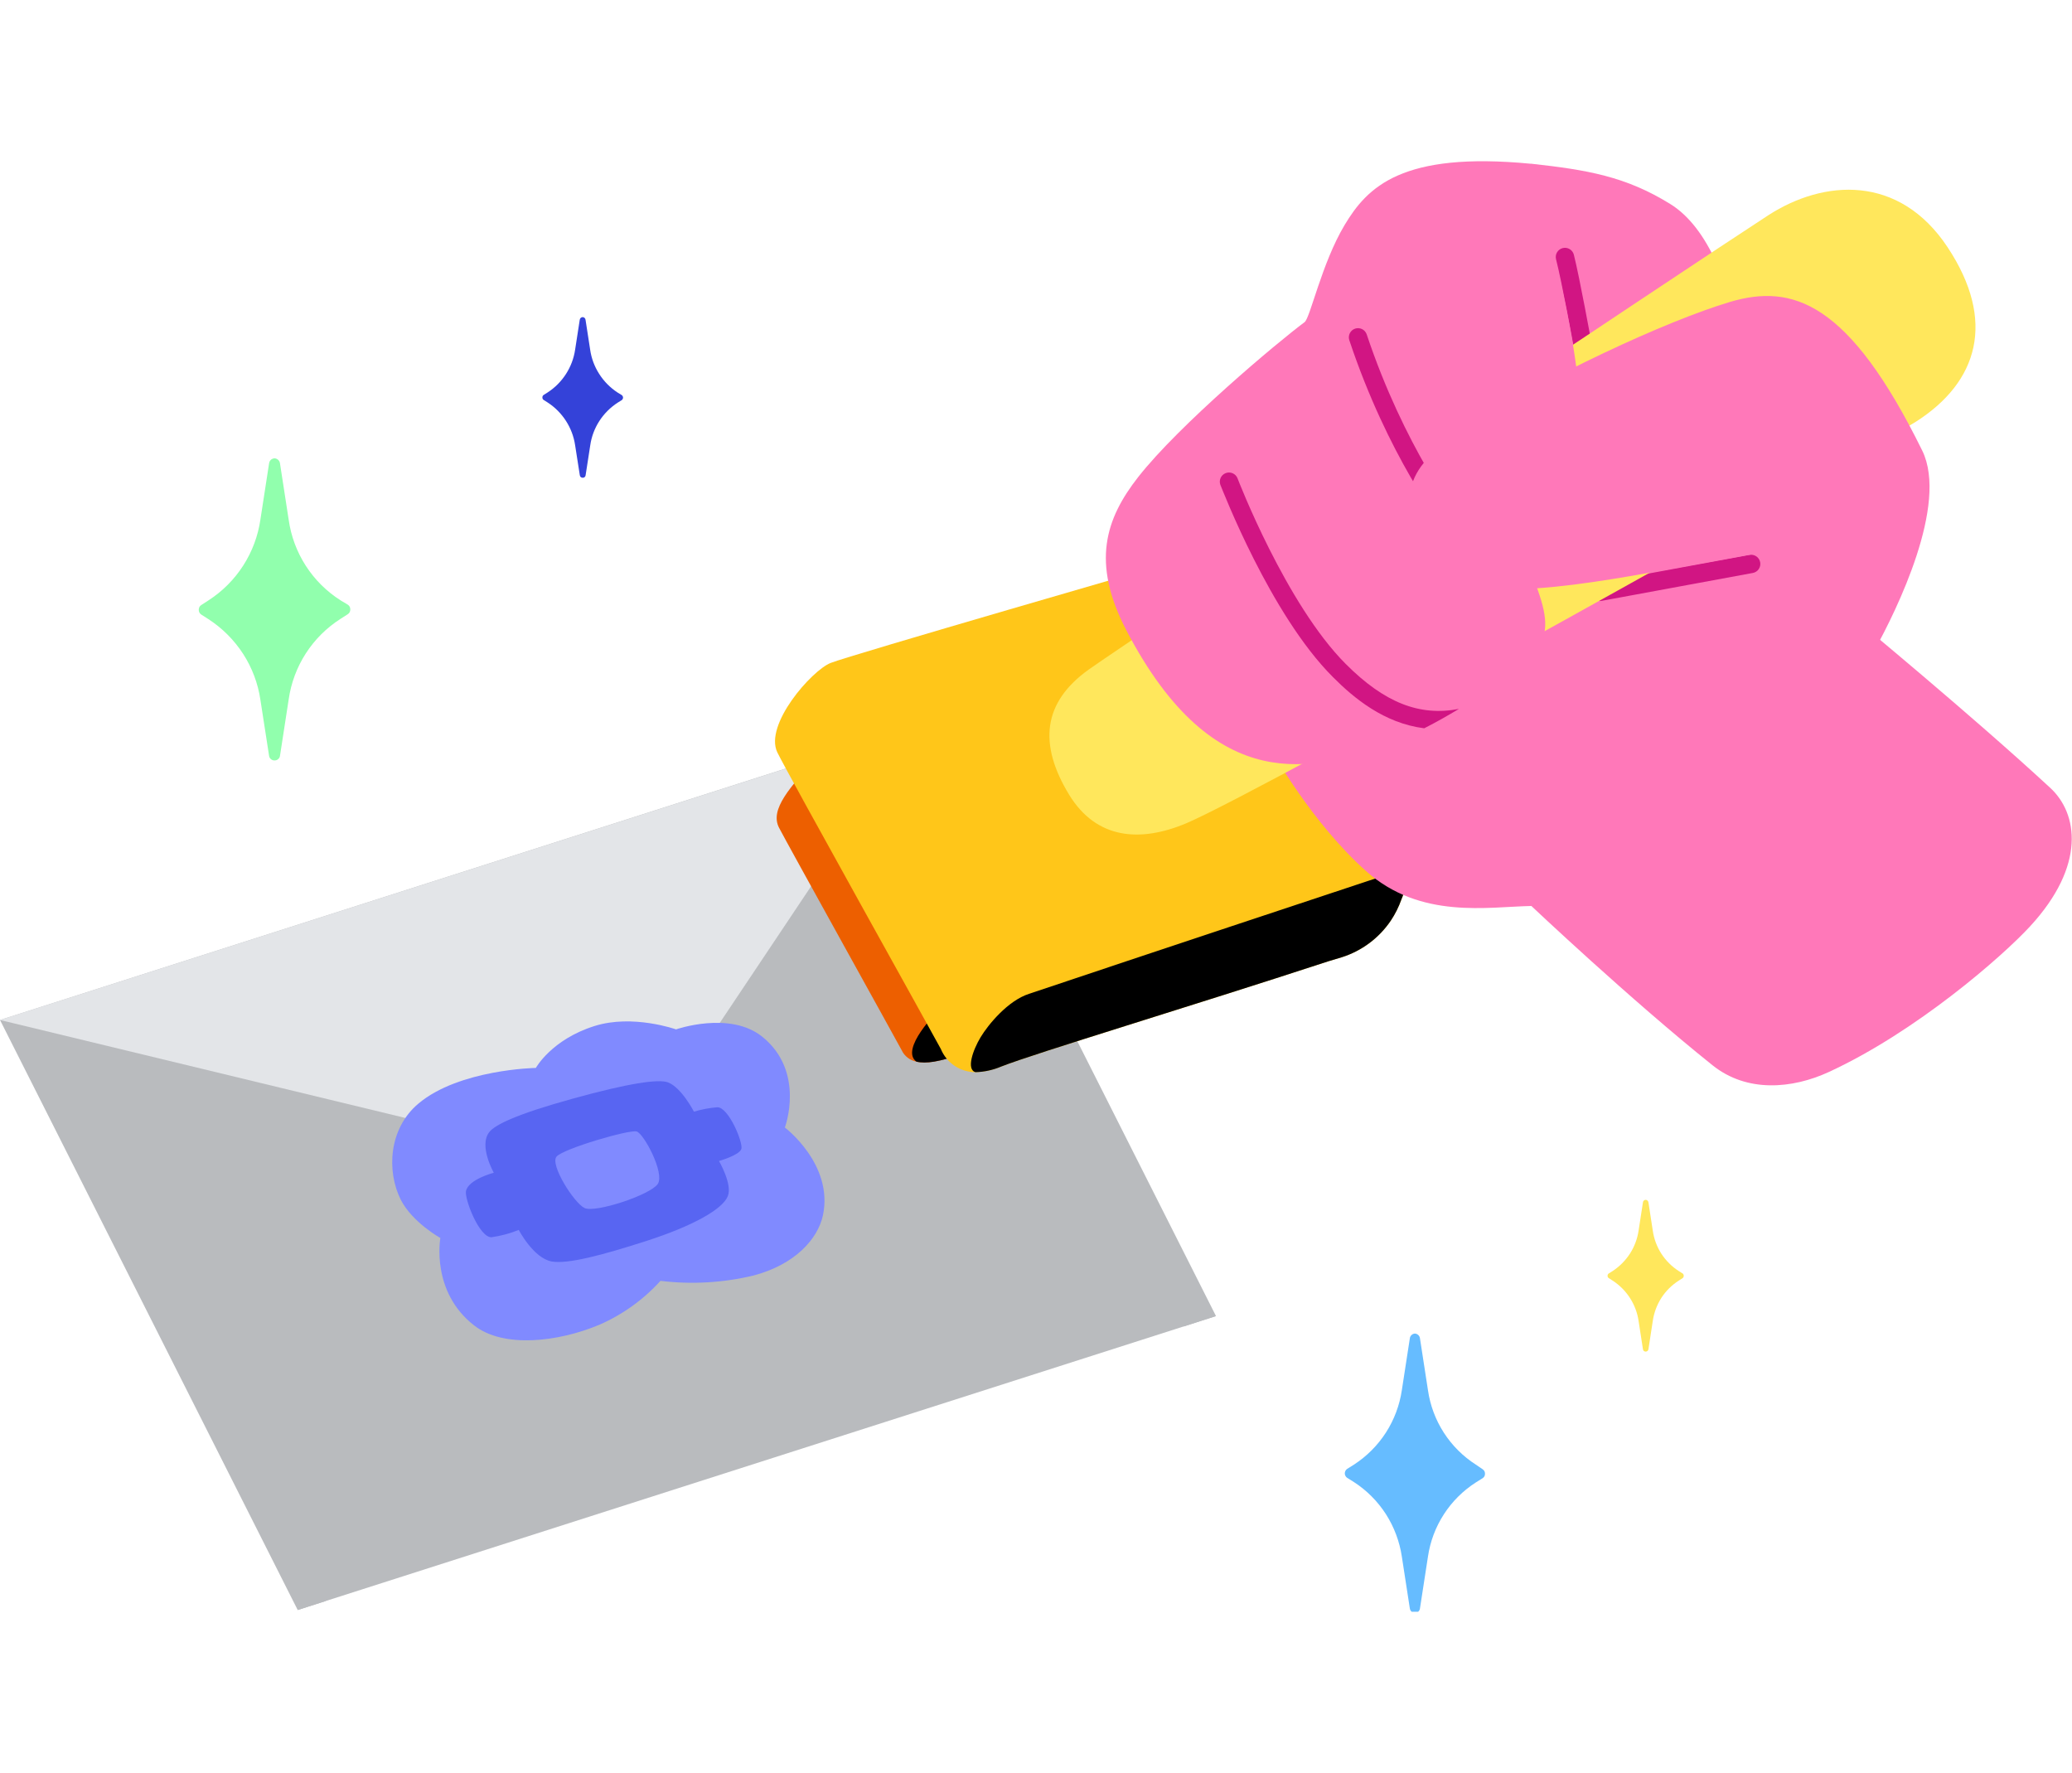 <svg
                xmlns="http://www.w3.org/2000/svg"
                viewBox="0 0 220 154"
                width="180"
                fill="none"
            >
                <g clip-path="url(#clip0_640_6902)">
                    <path
                        d="M129.112 122.613H129.104L125.683 123.711L34.577 152.865L31.616 153.815H31.608L0 91.176L83.399 64.486L86.547 63.48H86.555L97.504 59.974L110.643 86.017L111.477 87.669L113.16 90.997L114.391 93.436L129.112 122.613Z"
                        fill="url(#paint0_linear_640_6902)"
                    />
                    <path
                        d="M129.104 122.613L125.683 123.712L86.96 113.3L77.188 110.659L76.9 110.588L70.377 108.835L69.769 108.671L64.618 107.284L62.086 111.118L61.782 111.586L58.447 116.675L58.361 116.807L53.054 124.857L34.577 152.865L31.616 153.815L51.184 124.14L56.724 115.732L56.787 115.638L60.629 109.817L60.706 109.7L62.896 106.372L63.379 105.64C63.488 105.463 63.65 105.325 63.842 105.247C64.034 105.168 64.246 105.153 64.447 105.204L66.785 105.843L69.738 106.622H69.808L77.336 108.648L77.648 108.734L87.522 111.438L129.104 122.613Z"
                        fill="#B9BBBE"
                    />
                    <path
                        d="M86.555 63.481L83.438 64.486L0 91.176L43.087 101.588L50.833 103.458L51.706 103.668L59.226 105.484H59.366L62.912 106.341L66.029 107.121L66.863 105.874L68.297 103.645L71.803 98.392L72.154 97.87L76.401 91.519L86.095 77.017L88.379 73.603L97.504 60.005L86.555 63.481Z"
                        fill="#E3E5E8"
                    />
                    <path
                        d="M144.877 80.266C144.877 80.266 105.726 93.569 102.016 94.816C99.795 95.595 98.315 95.852 97.294 95.595C96.956 95.531 96.638 95.387 96.367 95.176C96.096 94.965 95.879 94.691 95.735 94.379C95.197 93.358 83.524 72.341 82.713 70.759C81.716 68.811 83.867 66.473 86.836 63.184C87.966 61.938 112.552 55.314 112.552 55.314L138.627 75.388L144.877 80.266Z"
                        fill="#ED5F00"
                    />
                    <path
                        d="M144.877 80.266C144.877 80.266 105.726 93.569 102.016 94.816C99.795 95.595 98.315 95.852 97.294 95.595C95.517 94.262 99.569 90.241 99.569 90.241L138.619 75.388L144.877 80.266Z"
                        fill="black"
                    />
                    <path
                        d="M148.797 78.38C148.518 79.172 148.141 79.926 147.674 80.625C146.425 82.477 144.584 83.85 142.453 84.521L141.05 84.942C126.174 89.813 110.051 94.652 106.294 96.125C105.433 96.491 104.51 96.692 103.575 96.717C102.786 96.718 102.016 96.484 101.361 96.045C100.706 95.607 100.196 94.983 99.896 94.254C99.203 92.938 83.531 64.837 82.534 62.764C81.124 59.834 86.165 54.082 88.192 53.272C90.218 52.461 124.226 42.642 124.226 42.642C124.226 42.642 144.487 66.317 148.999 74.998C149.37 76.11 149.298 77.321 148.797 78.38Z"
                        fill="#FFC619"
                    />
                    <path
                        d="M46.757 114.321C46.757 114.321 45.705 120.018 50.358 123.618C53.475 126.042 59.257 125.364 63.605 123.548C66.087 122.47 68.311 120.876 70.128 118.872C73.421 119.271 76.759 119.081 79.986 118.311C84.412 117.15 86.851 114.415 87.381 111.898C88.511 106.497 83.337 102.593 83.337 102.593C83.337 102.593 85.55 96.67 80.937 92.953C77.484 90.179 71.78 92.174 71.78 92.174C71.78 92.174 67.182 90.537 63.13 91.815C58.556 93.249 56.896 96.265 56.896 96.265C56.896 96.265 48.768 96.405 44.427 100.052C41.248 102.718 41.045 107.245 42.549 110.253C43.78 112.669 46.757 114.321 46.757 114.321Z"
                        fill="#808AFF"
                    />
                    <path
                        d="M78.708 104.884C78.95 104.261 77.36 100.395 76.152 100.442C75.314 100.511 74.486 100.668 73.681 100.91C73.681 100.91 72.357 98.33 70.907 97.793C69.886 97.442 66.855 97.855 60.777 99.538C54.698 101.221 52.586 102.312 51.978 103.045C50.778 104.494 52.43 107.393 52.43 107.393C52.43 107.393 49.726 108.095 49.477 109.342C49.313 110.175 50.88 114.267 52.181 114.243C53.175 114.102 54.149 113.841 55.08 113.464C55.08 113.464 56.639 116.464 58.579 116.815C60.262 117.111 63.894 116.168 68.71 114.609C73.526 113.051 76.744 111.274 77.282 109.864C77.781 108.609 76.339 106.146 76.339 106.146C76.339 106.146 78.474 105.546 78.708 104.884Z"
                        fill="#5865F2"
                    />
                    <path
                        d="M148.797 78.38C148.518 79.172 148.141 79.927 147.675 80.625C146.425 82.477 144.584 83.85 142.453 84.521L141.051 84.942C126.174 89.813 110.051 94.652 106.295 96.125C105.433 96.491 104.511 96.692 103.575 96.717C102.577 96.437 103.294 94.379 104.113 93.016C104.931 91.652 107.027 89.119 109.256 88.402C121.576 84.264 141.207 77.749 149.054 75.154C149.342 76.227 149.251 77.367 148.797 78.38Z"
                        fill="black"
                    />
                    <path
                        d="M69.847 108.578C69.068 109.747 63.184 111.695 62.054 111.134C60.925 110.573 58.368 106.521 59.093 105.679C59.818 104.837 66.839 102.78 67.603 103.014C68.367 103.248 70.595 107.417 69.847 108.578Z"
                        fill="#808AFF"
                    />
                    <path
                        d="M217.693 66.535C209.409 58.875 196.808 48.471 196.808 48.471L189.366 29.683L183.023 32.177L186.093 29.924C186.093 29.924 185.602 9.663 177.35 4.551C172.619 1.621 168.559 0.927 162.543 0.265L154.462 43.43L142.492 48.144L135.144 62.771C135.144 62.771 139.274 70.221 145.048 75.373C150.823 80.523 157.992 79.152 162.598 79.074C162.598 79.074 173.087 88.987 181.823 95.977C185.493 98.922 190.301 98.486 194.174 96.701C203.464 92.423 212.62 84.42 215.558 81.225C221.52 74.749 220.616 69.232 217.693 66.535Z"
                        fill="url(#paint1_linear_640_6902)"
                    />
                    <path
                        d="M169.884 46.695C169.64 46.696 169.405 46.606 169.224 46.443C169.044 46.279 168.931 46.053 168.908 45.811C168.886 45.568 168.955 45.326 169.103 45.132C169.25 44.937 169.465 44.806 169.705 44.762L185.758 41.801C185.884 41.778 186.013 41.78 186.138 41.807C186.263 41.834 186.382 41.885 186.487 41.958C186.593 42.03 186.683 42.123 186.752 42.231C186.821 42.338 186.869 42.458 186.892 42.584C186.915 42.71 186.913 42.839 186.886 42.964C186.859 43.089 186.808 43.208 186.735 43.313C186.663 43.419 186.57 43.508 186.462 43.578C186.355 43.647 186.235 43.695 186.109 43.718L170.056 46.679L169.884 46.695Z"
                        fill="#D11583"
                    />
                    <path
                        d="M168.053 20.542C167.827 20.544 167.608 20.468 167.433 20.326C167.258 20.183 167.138 19.984 167.094 19.763C167.094 19.693 165.832 12.796 165.216 10.411C165.153 10.16 165.192 9.894 165.325 9.672C165.458 9.45 165.674 9.29 165.925 9.227C166.176 9.164 166.442 9.203 166.664 9.336C166.887 9.469 167.047 9.685 167.11 9.936C167.733 12.414 168.957 19.163 169.011 19.451C169.057 19.704 169 19.965 168.854 20.177C168.708 20.388 168.485 20.534 168.232 20.581L168.053 20.542Z"
                        fill="#D11583"
                    />
                    <path
                        d="M187.761 5.736C193.629 1.948 201.64 1.348 206.799 9.149C211.958 16.949 210.064 23.433 203.409 27.672C199.029 30.454 134.505 66.637 125.995 70.276C121.046 72.372 116.417 71.983 113.526 67.276C110.23 61.875 110.729 57.449 115.607 53.965C119.535 51.168 179.236 11.261 187.761 5.736Z"
                        fill="#FFE75C"
                    />
                    <path
                        d="M167.687 26.815C167.572 29.165 166.709 31.416 165.222 33.239C163.736 35.062 161.705 36.361 159.426 36.946L160.572 39.027C164.803 48.791 165.746 50.381 160.299 54.791C159.52 55.438 156.808 57.013 154.906 58.166C153.769 58.852 152.514 59.569 151.22 60.223C149.862 60.941 148.449 61.554 146.997 62.054C139.726 64.478 129.026 67.915 119.589 49.796C115.848 42.611 117.384 37.959 120.852 33.533C125.192 27.992 135.658 19.209 138.518 17.09C139.118 16.638 140.334 10.855 142.757 6.795C145.181 2.735 148.843 -1.044 162.535 0.273C162.535 0.273 167.99 19.248 167.687 26.815Z"
                        fill="url(#paint2_linear_640_6902)"
                    />
                    <path
                        d="M154.096 39.346C153.946 39.347 153.798 39.314 153.663 39.249C153.528 39.185 153.409 39.09 153.317 38.972C153.075 38.66 147.363 31.296 143.256 18.976C143.185 18.734 143.211 18.474 143.328 18.251C143.445 18.028 143.644 17.858 143.883 17.779C144.122 17.699 144.383 17.715 144.61 17.823C144.838 17.932 145.014 18.124 145.103 18.36C149.101 30.338 154.789 37.694 154.852 37.772C154.931 37.873 154.989 37.988 155.023 38.111C155.057 38.234 155.067 38.363 155.051 38.49C155.035 38.617 154.994 38.739 154.93 38.85C154.867 38.961 154.782 39.058 154.68 39.136C154.514 39.269 154.309 39.343 154.096 39.346Z"
                        fill="#D11583"
                    />
                    <path
                        d="M154.906 58.15C153.769 58.836 152.514 59.553 151.22 60.208C146.95 59.67 143.739 56.997 141.51 54.753C134.879 48.121 129.821 34.928 129.58 34.374C129.534 34.255 129.513 34.127 129.516 33.999C129.52 33.871 129.549 33.745 129.601 33.628C129.654 33.511 129.729 33.406 129.822 33.318C129.915 33.23 130.025 33.161 130.145 33.116C130.264 33.07 130.392 33.049 130.52 33.052C130.648 33.056 130.774 33.085 130.891 33.138C131.008 33.19 131.113 33.265 131.201 33.358C131.289 33.451 131.358 33.561 131.403 33.681C131.45 33.813 136.554 47.045 142.89 53.381C146.981 57.48 150.706 58.961 154.906 58.15Z"
                        fill="#D11583"
                    />
                    <path
                        d="M151.696 42.175C154.298 47.373 166.299 45.292 177.505 43.274C183.085 42.276 187.2 41.52 187.2 41.52L199.107 51.776C201.344 47.723 206.9 36.471 204.103 30.735C196.31 14.892 190.317 12.991 183.701 14.939C176.898 16.965 164.11 22.911 155.6 28.366C148.391 32.987 148.68 36.128 151.696 42.175Z"
                        fill="#FF78B9"
                    />
                    <path
                        d="M36.159 46.625C34.674 45.68 33.413 44.425 32.461 42.945C31.51 41.464 30.892 39.795 30.649 38.053L29.73 32.091C29.713 31.944 29.644 31.808 29.535 31.709C29.43 31.613 29.295 31.555 29.153 31.546C29.006 31.555 28.866 31.612 28.756 31.709C28.651 31.811 28.585 31.946 28.569 32.091L27.649 38.053C27.396 39.792 26.773 41.457 25.823 42.935C24.872 44.414 23.616 45.672 22.14 46.625L21.36 47.131C21.276 47.184 21.209 47.26 21.165 47.349C21.125 47.437 21.103 47.533 21.103 47.63C21.104 47.727 21.125 47.822 21.165 47.91C21.211 47.998 21.278 48.074 21.36 48.129L22.14 48.627C23.611 49.584 24.865 50.84 25.818 52.313C26.769 53.788 27.393 55.448 27.649 57.184L28.569 63.122C28.576 63.192 28.597 63.259 28.63 63.321C28.663 63.382 28.709 63.437 28.763 63.481C28.87 63.577 29.01 63.627 29.153 63.621C29.294 63.626 29.431 63.575 29.535 63.481C29.589 63.437 29.635 63.382 29.668 63.321C29.702 63.259 29.723 63.192 29.73 63.122L30.649 57.161C30.894 55.419 31.513 53.75 32.464 52.27C33.415 50.79 34.676 49.534 36.159 48.588L36.938 48.09C37.02 48.035 37.087 47.96 37.133 47.871C37.173 47.783 37.194 47.688 37.195 47.591C37.195 47.494 37.174 47.398 37.133 47.31C37.09 47.221 37.022 47.145 36.938 47.092L36.159 46.625Z"
                        fill="#91FFAD"
                    />
                    <path
                        d="M156.706 138.385C155.341 137.511 154.18 136.352 153.301 134.989C152.423 133.625 151.849 132.089 151.618 130.484L150.768 124.974C150.754 124.839 150.69 124.714 150.589 124.623C150.492 124.53 150.365 124.475 150.231 124.467C150.097 124.476 149.97 124.531 149.872 124.623C149.771 124.714 149.707 124.839 149.693 124.974L148.843 130.484C148.605 132.087 148.028 133.62 147.151 134.983C146.273 136.345 145.115 137.505 143.755 138.385L143.022 138.845C142.951 138.899 142.892 138.969 142.851 139.048C142.807 139.129 142.786 139.221 142.788 139.313C142.786 139.403 142.807 139.491 142.851 139.57C142.89 139.651 142.949 139.72 143.022 139.773L143.755 140.232C145.116 141.113 146.274 142.274 147.152 143.638C148.026 145.004 148.602 146.539 148.843 148.142L149.693 153.652C149.712 153.781 149.776 153.899 149.872 153.987C149.974 154.068 150.1 154.112 150.231 154.112C150.361 154.112 150.487 154.068 150.589 153.987C150.688 153.901 150.752 153.782 150.768 153.652L151.618 148.142C151.853 146.542 152.429 145.012 153.307 143.654C154.185 142.296 155.344 141.142 156.706 140.271L157.439 139.812C157.514 139.76 157.576 139.69 157.618 139.609C157.656 139.529 157.674 139.441 157.673 139.352C157.674 139.261 157.655 139.17 157.618 139.087C157.574 139.007 157.512 138.938 157.439 138.884L156.706 138.385Z"
                        fill="#66BCFF"
                    />
                    <path
                        d="M65.585 24.571C64.8 24.06 64.133 23.388 63.629 22.599C63.123 21.817 62.794 20.934 62.662 20.012L62.171 16.84C62.162 16.763 62.126 16.692 62.07 16.638C62.012 16.59 61.942 16.561 61.867 16.552C61.79 16.559 61.717 16.589 61.657 16.638C61.601 16.692 61.565 16.763 61.556 16.84L61.065 20.012C60.929 20.934 60.597 21.817 60.091 22.599C59.587 23.382 58.923 24.049 58.142 24.555L57.722 24.82C57.678 24.849 57.643 24.89 57.62 24.937C57.6 24.984 57.589 25.034 57.589 25.085C57.589 25.136 57.6 25.187 57.62 25.233C57.643 25.281 57.678 25.321 57.722 25.35L58.142 25.615C58.923 26.122 59.587 26.788 60.091 27.571C60.597 28.354 60.929 29.236 61.065 30.158L61.564 33.346C61.573 33.42 61.609 33.489 61.665 33.54C61.725 33.587 61.799 33.611 61.875 33.611C61.95 33.613 62.023 33.587 62.079 33.538C62.136 33.489 62.171 33.42 62.179 33.346L62.67 30.174C62.801 29.252 63.131 28.369 63.636 27.587C64.143 26.804 64.809 26.137 65.593 25.631L66.021 25.366C66.061 25.334 66.092 25.294 66.115 25.249C66.14 25.204 66.153 25.153 66.153 25.101C66.153 25.049 66.14 24.998 66.115 24.953C66.092 24.907 66.061 24.867 66.021 24.836L65.585 24.571Z"
                        fill="#3442D9"
                    />
                    <path
                        d="M178.254 117.836C177.512 117.358 176.88 116.729 176.399 115.989C175.923 115.245 175.612 114.408 175.487 113.534L175.028 110.542C175.018 110.467 174.982 110.398 174.926 110.347C174.874 110.297 174.804 110.269 174.731 110.269C174.658 110.271 174.588 110.299 174.535 110.35C174.482 110.4 174.449 110.469 174.443 110.542L173.983 113.534C173.853 114.406 173.54 115.24 173.064 115.981C172.584 116.721 171.955 117.352 171.217 117.836L170.819 118.085C170.774 118.109 170.739 118.147 170.718 118.194C170.697 118.238 170.687 118.286 170.687 118.334C170.687 118.383 170.697 118.431 170.718 118.475C170.739 118.521 170.774 118.56 170.819 118.584L171.217 118.841C171.957 119.318 172.587 119.948 173.064 120.689C173.542 121.429 173.855 122.263 173.983 123.135L174.443 126.127C174.453 126.198 174.486 126.264 174.537 126.314C174.593 126.357 174.661 126.381 174.731 126.384C174.802 126.383 174.871 126.358 174.926 126.314C174.982 126.267 175.018 126.2 175.028 126.127L175.487 123.135C175.614 122.261 175.925 121.425 176.399 120.68C176.878 119.941 177.511 119.314 178.254 118.841L178.651 118.584C178.694 118.559 178.727 118.521 178.745 118.475C178.765 118.431 178.775 118.383 178.775 118.334C178.775 118.286 178.765 118.238 178.745 118.194C178.727 118.148 178.694 118.11 178.651 118.085L178.254 117.836Z"
                        fill="#FFE75C"
                    />
                </g>
                <defs>
                    <linearGradient
                        id="paint0_linear_640_6902"
                        x1="76.214"
                        y1="135.666"
                        x2="53.21"
                        y2="78.887"
                        gradient-units="userSpaceOnUse"
                    >
                        <stop stop-color="#E3E5E8" />
                        <stop
                            offset="1"
                            stop-color="#B9BBBE"
                        />
                    </linearGradient>
                    <linearGradient
                        id="paint1_linear_640_6902"
                        x1="164.234"
                        y1="43.663"
                        x2="210.828"
                        y2="100.793"
                        gradient-units="userSpaceOnUse"
                    >
                        <stop
                            offset="0.43"
                            stop-color="#FF78B9"
                        />
                        <stop
                            offset="0.5"
                            stop-color="#FB6FB4"
                        />
                        <stop
                            offset="0.78"
                            stop-color="#EF50A5"
                        />
                        <stop
                            offset="0.94"
                            stop-color="#EB459F"
                        />
                    </linearGradient>
                    <linearGradient
                        id="paint2_linear_640_6902"
                        x1="136.32"
                        y1="17.869"
                        x2="166.744"
                        y2="65.078"
                        gradient-units="userSpaceOnUse"
                    >
                        <stop
                            offset="0.18"
                            stop-color="#FF78B9"
                        />
                        <stop
                            offset="0.29"
                            stop-color="#FB6FB4"
                        />
                        <stop
                            offset="0.71"
                            stop-color="#EF50A5"
                        />
                        <stop
                            offset="0.95"
                            stop-color="#EB459F"
                        />
                    </linearGradient>
                    <clipPath id="clip0_640_6902">
                        <rect
                            width="220"
                            height="154"
                            fill="white"
                        />
                    </clipPath>
                </defs>
            </svg>